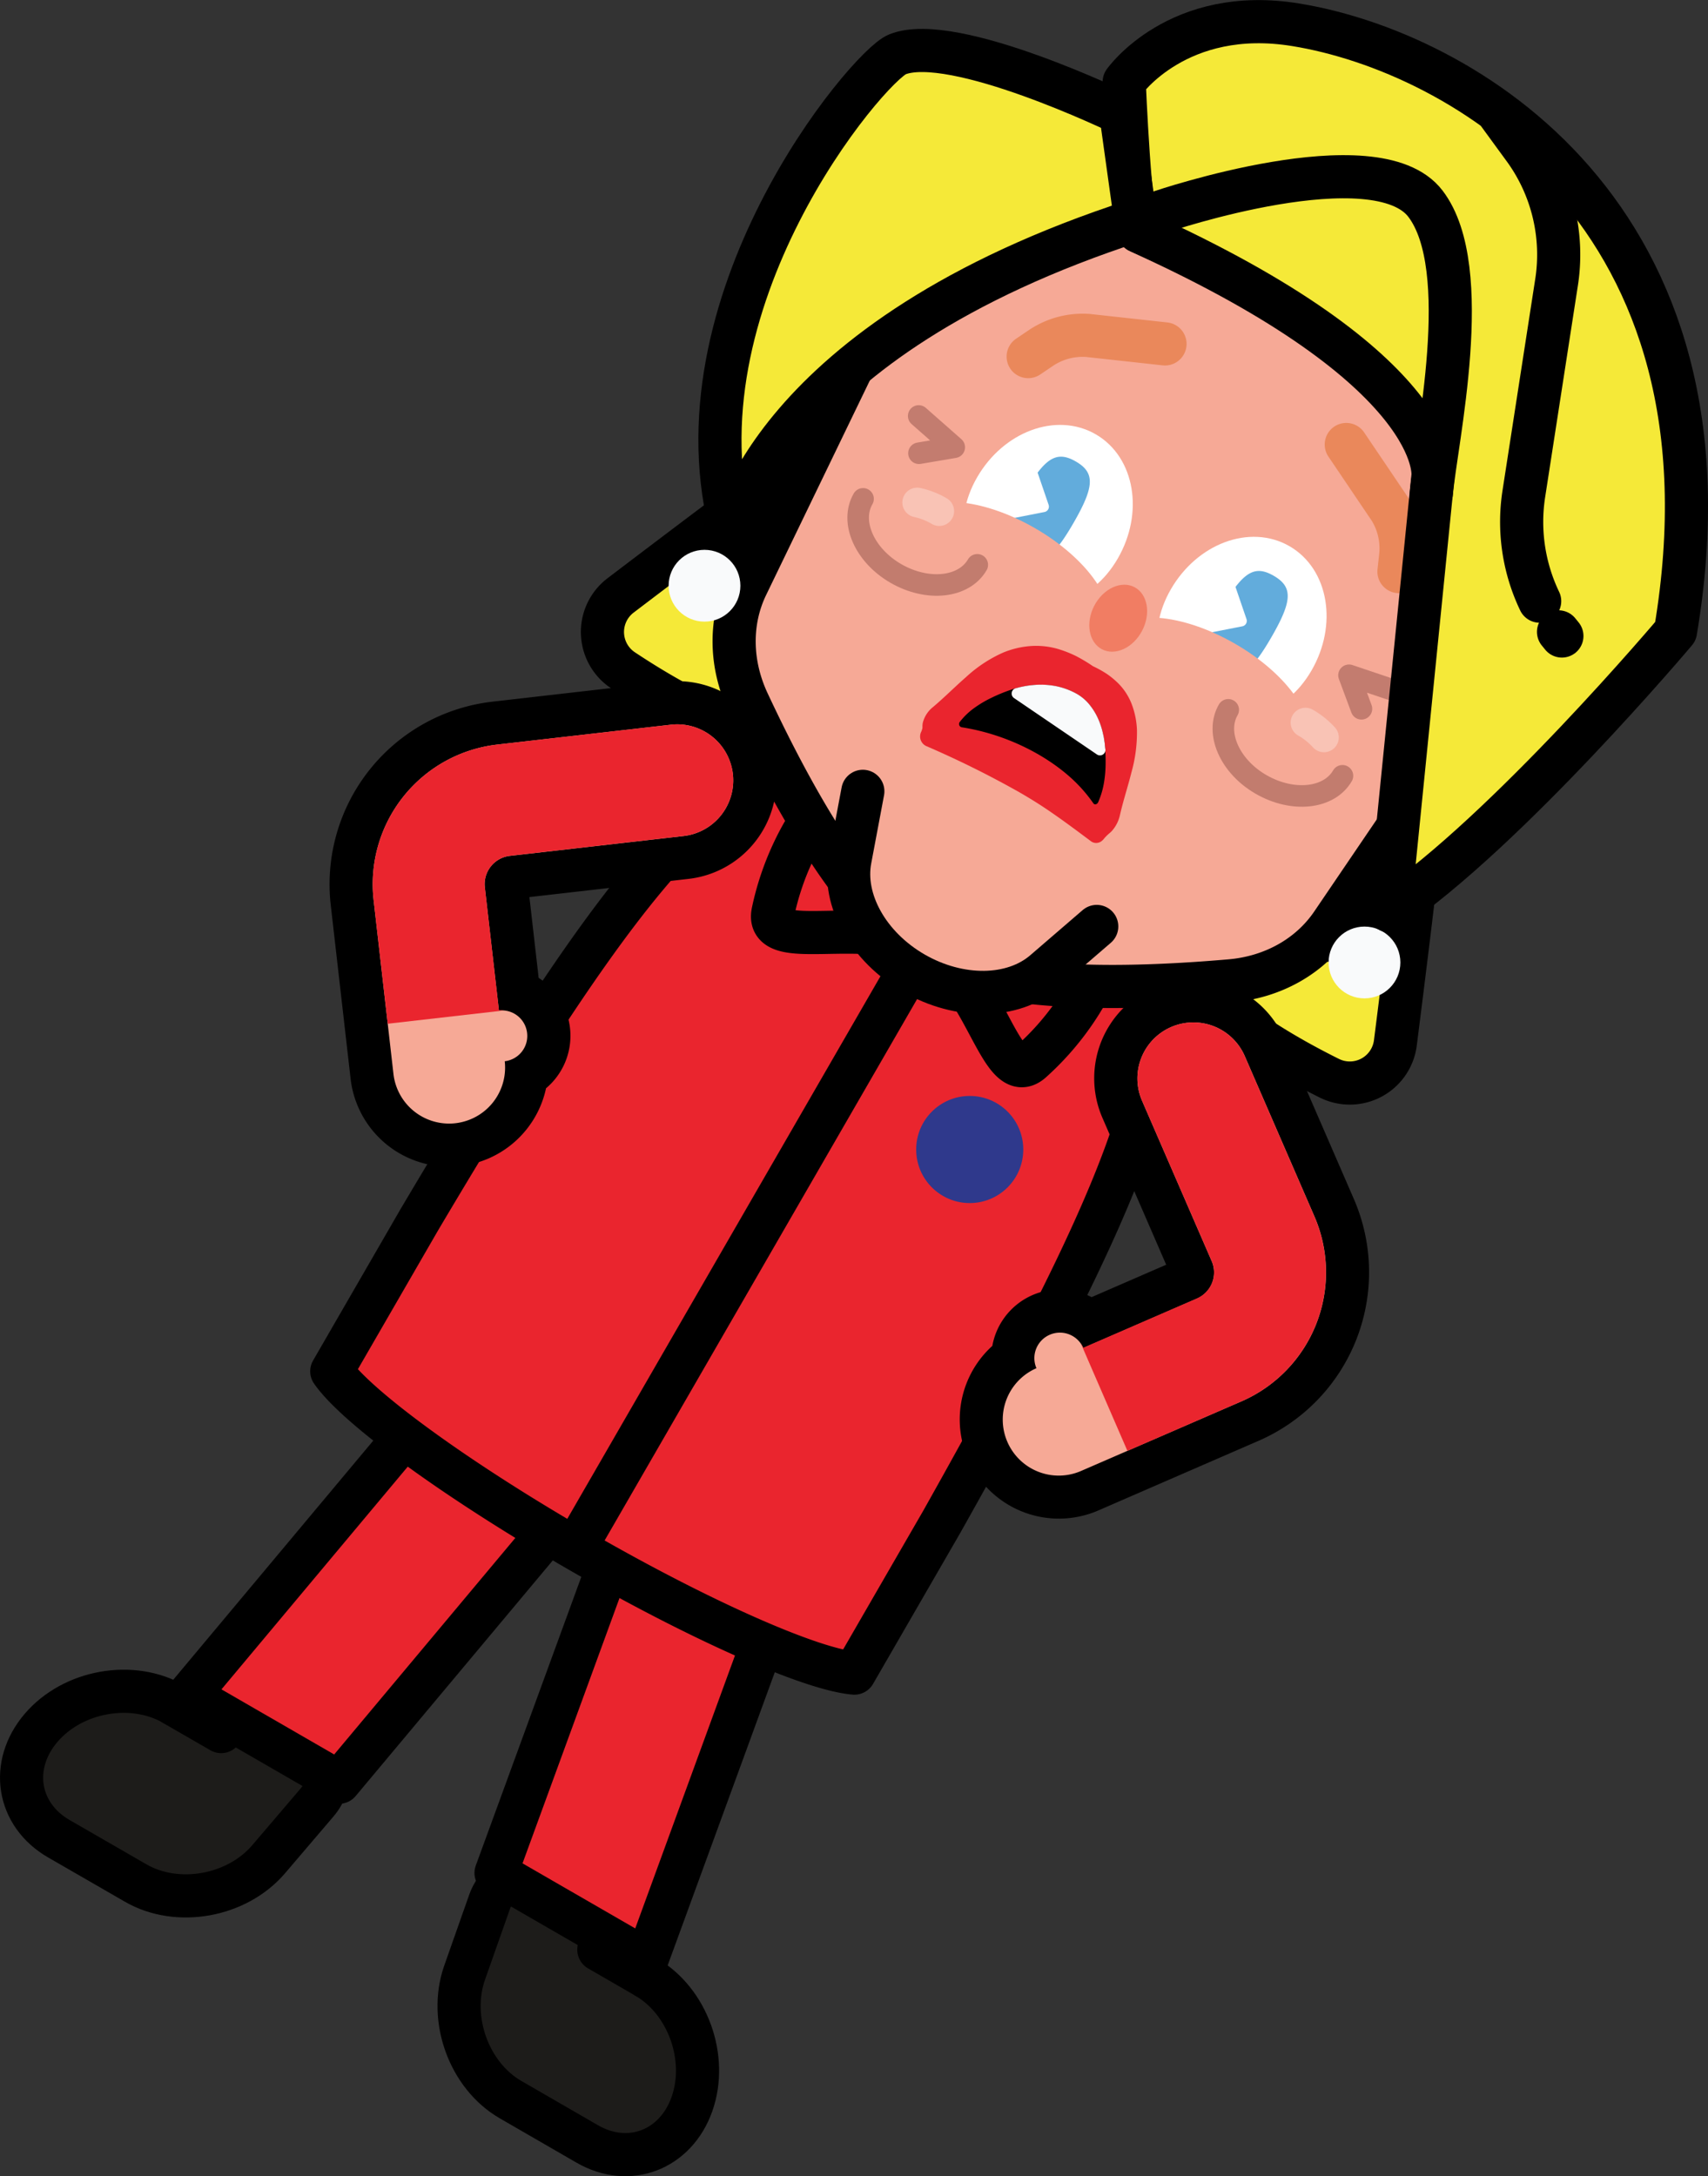 <svg xmlns="http://www.w3.org/2000/svg" viewBox="0 0 508.74 647.98"><rect x="0" y="0" width="508.74" height="647.98" fill="#333333" stroke="none"/><defs><style>.cls-1{isolation:isolate;}.cls-2{fill:#f5e938;}.cls-2,.cls-4,.cls-5,.cls-9{stroke:#000;}.cls-12,.cls-13,.cls-15,.cls-17,.cls-2,.cls-4,.cls-5,.cls-9{stroke-linecap:round;stroke-linejoin:round;}.cls-12,.cls-2,.cls-4,.cls-5,.cls-9{stroke-width:12.85px;}.cls-3{fill:#1d1c1a;}.cls-12,.cls-13,.cls-15,.cls-17,.cls-4{fill:none;}.cls-5,.cls-6{fill:#ea252e;}.cls-7,.cls-9{fill:#f6a996;}.cls-8{fill:#2f398c;}.cls-10{fill:#fff;stroke-miterlimit:10;stroke-width:5.62px;}.cls-10,.cls-17{stroke:#fff;}.cls-11{fill:#62acdc;}.cls-12{stroke:#ea885b;}.cls-13,.cls-15{stroke:#491213;stroke-width:6.42px;}.cls-13,.cls-14,.cls-17{opacity:0.3;}.cls-13,.cls-14,.cls-16{mix-blend-mode:multiply;}.cls-16{fill:#ee6042;opacity:0.6;}.cls-17{stroke-width:8.83px;mix-blend-mode:screen;}.cls-18{fill:#f9fafb;}</style></defs><title>hilary</title><g class="cls-1"><g id="Capa_2" data-name="Capa 2"><g id="Contenido"><path class="cls-2" d="M421.91,257.8c.16,1.36-3.68,32.14-6.29,52.74a13.68,13.68,0,0,1-19.68,10.51c-18.65-9.27-45.94-25.78-48-43.84C344.68,249.57,415.74,206.64,421.91,257.8Z"/><path class="cls-2" d="M227.37,145.48c-1.26.54-26,19.26-42.53,31.82a13.68,13.68,0,0,0,.74,22.3c17.35,11.52,45.29,26.9,62,19.68C273.11,208.25,274.76,125.24,227.37,145.48Z"/><path d="M190.19,336.12c13.54,0,29.09,4.35,46,14.1C278,374.38,287.08,408,271.9,434.33c-9.06,15.68-24.7,25.21-44.73,25.21-13.54,0-29.1-4.36-46-14.1-41.85-24.17-50.91-57.82-35.73-84.11,9.06-15.69,24.7-25.21,44.73-25.21m0-12.85c-23.89,0-44.25,11.53-55.86,31.63a61.92,61.92,0,0,0-4.4,53.85c7,18.38,22.5,34.92,44.84,47.81,18.18,10.5,35.81,15.83,52.4,15.83,23.89,0,44.25-11.53,55.85-31.64a61.87,61.87,0,0,0,4.41-53.84c-7-18.39-22.5-34.92-44.84-47.82-18.19-10.5-35.82-15.82-52.4-15.82Z"/><path class="cls-3" d="M91.16,518,70.64,506.16c-5.76-3.33-13.57-2.68-19.12,1.15h0c-12.39-7.15-30.11-4-39.57,7.06s-7.1,25.82,5.29,33l22.85,13.19c12.39,7.16,30.11,4,39.57-7.06h0l14.48-16.9C99.47,530.35,98.14,522,91.16,518Z"/><path class="cls-4" d="M94.42,536.73,80,553.63c-9.47,11.06-27.19,14.22-39.58,7.07L17.52,547.5c-12.39-7.15-14.76-21.91-5.29-33s27.18-14.22,39.57-7.06h0c5.55-3.84,13.36-4.48,19.12-1.16l20.53,11.85C98.42,522.2,99.75,530.51,94.42,536.73Z"/><line class="cls-4" x1="51.8" y1="507.48" x2="65.88" y2="515.6"/><path class="cls-5" d="M137.85,407.1c9.46-11.05,27.18-14.21,39.57-7.06s14.76,21.91,5.29,33L101,530.68,56.13,504.77Z"/><path class="cls-3" d="M163.64,559.85l20.52,11.85c5.76,3.33,9.11,10.41,8.56,17.13h0c12.39,7.16,18.51,24.08,13.67,37.81s-18.8,19.05-31.19,11.9l-22.85-13.19c-12.39-7.16-18.51-24.08-13.67-37.81h0l7.39-21C148.8,558.83,156.66,555.82,163.64,559.85Z"/><path class="cls-4" d="M145.79,566.39l-7.4,21c-4.83,13.73,1.29,30.65,13.68,37.8l22.85,13.2c12.39,7.15,26.35,1.82,31.19-11.9s-1.28-30.65-13.67-37.81h0c.55-6.72-2.8-13.8-8.56-17.13l-20.53-11.85C156.38,555.66,148.52,558.66,145.79,566.39Z"/><line class="cls-4" x1="192.44" y1="588.67" x2="178.37" y2="580.55"/><path class="cls-5" d="M236.34,464c4.84-13.72-1.28-30.65-13.67-37.8s-26.35-1.83-31.19,11.9l-43.73,119.6,44.87,25.9Z"/><ellipse cx="208.68" cy="397.83" rx="54.97" ry="73" transform="translate(-240.19 379.63) rotate(-60)"/><path class="cls-6" d="M297.49,244C236.82,209,214.74,220.78,129,365.75l-9.57,16.59c6.73,10.19,34.12,30.6,68.92,50.69s66.17,33.61,78.37,34.35l9.57-16.59C359,304.05,358.15,279,297.49,244Z"/><path class="cls-5" d="M334,272.25l-5.77,14.06A81.47,81.47,0,0,1,307.26,316c-9.17,8.21-13.55-24-31-33.88-17.84-10.15-48.61,1.73-46-10.58a81.48,81.48,0,0,1,15.26-33l9.3-12c-37.11-5.07-66,28.79-130,136.78l-26,45c7.27,10.5,36.34,31.87,73.11,53.11s69.83,35.71,82.55,36.76l26-45C342,343.84,356.89,301.86,334,272.25Z"/><path d="M133.75,341a23.09,23.09,0,0,1-22.94-20.48l-5.92-51.76a48.3,48.3,0,0,1,42.46-53.41l51.75-5.91a23.5,23.5,0,0,1,2.64-.15,23.1,23.1,0,0,1,2.61,46.06l-51.76,5.92a2,2,0,0,0-1.78,2.24l3.64,31.85a14,14,0,0,1,2.28,25.1,23.14,23.14,0,0,1-20.34,20.39A23.5,23.5,0,0,1,133.75,341Z"/><path d="M201.75,215.68a16.68,16.68,0,0,1,1.87,33.26l-51.76,5.91a8.47,8.47,0,0,0-7.44,9.36l4.2,36.69a8.46,8.46,0,0,1,.87,0,7.58,7.58,0,0,1,.85,15.12,16.69,16.69,0,0,1-14.68,18.47,17.62,17.62,0,0,1-1.91.11,16.69,16.69,0,0,1-16.56-14.79L111.28,268a41.86,41.86,0,0,1,36.8-46.29l51.75-5.92a17.65,17.65,0,0,1,1.92-.11m0-12.85a31.76,31.76,0,0,0-3.38.19l-51.75,5.92a54.73,54.73,0,0,0-48.11,60.52l5.92,51.76a29.53,29.53,0,0,0,58.21,2.83,20.43,20.43,0,0,0-2.2-32.87l-2.75-24.06,47.39-5.42a29.53,29.53,0,0,0-3.33-58.87Z"/><path class="cls-7" d="M157,307.57a7.58,7.58,0,0,0-8.39-6.67h0l-4.2-36.69a8.47,8.47,0,0,1,7.44-9.36l51.76-5.91a16.68,16.68,0,0,0-3.79-33.15l-51.75,5.92A41.86,41.86,0,0,0,111.28,268l5.91,51.76A16.68,16.68,0,0,0,150.34,316,7.59,7.59,0,0,0,157,307.57Z"/><path class="cls-6" d="M218.3,230.47a16.69,16.69,0,0,0-18.47-14.68l-51.75,5.92A41.86,41.86,0,0,0,111.28,268l4.21,36.83,34.61-3.95a7.34,7.34,0,0,0-1.48,0l-4.2-36.69a8.47,8.47,0,0,1,7.44-9.36l51.76-5.91A16.69,16.69,0,0,0,218.3,230.47Z"/><path d="M315.4,445.83a23.12,23.12,0,0,1-13.71-41.73,14,14,0,0,1,22.86-10.55L354,380.77a2,2,0,0,0,1.07-1.11,2,2,0,0,0,0-1.56l-20.75-47.78a23.12,23.12,0,0,1,12-30.39,22.77,22.77,0,0,1,9.19-1.92,23.1,23.1,0,0,1,21.2,13.9l20.76,47.78a48.3,48.3,0,0,1-25,63.47l-47.78,20.75A22.81,22.81,0,0,1,315.4,445.83Z"/><path d="M355.44,304.43a16.69,16.69,0,0,1,15.31,10l20.76,47.78a41.88,41.88,0,0,1-21.7,55L322,438a16.68,16.68,0,0,1-13.29-30.6,7.59,7.59,0,0,1,3.93-10,7.7,7.7,0,0,1,3-.62,7.58,7.58,0,0,1,7,4.56l33.87-14.71a8.47,8.47,0,0,0,4.38-11.13l-20.75-47.78a16.7,16.7,0,0,1,15.29-23.33m0-12.85h0a29.54,29.54,0,0,0-27.07,41.3l19,43.75-22.22,9.65a20.45,20.45,0,0,0-28.46,10.62,21,21,0,0,0-1.11,3.9,29.54,29.54,0,0,0,31.57,49l47.78-20.76a54.72,54.72,0,0,0,28.36-71.92l-20.75-47.78a29.54,29.54,0,0,0-27.1-17.77Z"/><path class="cls-7" d="M312.67,397.44a7.6,7.6,0,0,1,10,3.94h0l33.87-14.71a8.47,8.47,0,0,0,4.38-11.13l-20.75-47.77a16.68,16.68,0,0,1,30.6-13.3l20.76,47.78a41.88,41.88,0,0,1-21.7,55L322,438a16.68,16.68,0,0,1-13.29-30.6A7.59,7.59,0,0,1,312.67,397.44Z"/><path class="cls-6" d="M348.81,305.82a16.67,16.67,0,0,1,21.94,8.65l20.76,47.78a41.88,41.88,0,0,1-21.7,55l-34,14.77-13.88-32a7.75,7.75,0,0,1,.72,1.3l33.87-14.71a8.46,8.46,0,0,0,4.38-11.13l-20.75-47.77A16.68,16.68,0,0,1,348.81,305.82Z"/><circle id="SVGID" class="cls-8" cx="288.84" cy="342.28" r="15.95"/><line class="cls-4" x1="271.54" y1="287.45" x2="173.12" y2="457.92"/><path class="cls-9" d="M215.87,157.59c-4.31,10.54,1.27,23,12.46,27.78l1.62.69c11.19,4.8,23.75.15,28.06-10.39l16.85-41.23c4.3-10.54-1.27-23-12.46-27.78l-1.62-.7c-11.19-4.8-23.76-.14-28.06,10.4Z"/><path class="cls-9" d="M414.56,272.3c-7,9-20.54,10.39-30.29,3.1l-1.41-1.06c-9.76-7.29-12-20.49-5-29.5l27.28-35.2c7-9,20.54-10.39,30.29-3.1l1.41,1.06c9.76,7.29,12,20.5,5,29.5Z"/><path class="cls-9" d="M388.34,63.09c-45-32.63-96.78-26.12-113.45,2.75L222.42,174.36c-5.14,10.61-5,23.25.39,34.77,10.91,23.28,30.95,62.22,52.62,74.73s65.41,10.4,91,8.2c12.68-1.09,23.69-7.29,30.31-17l67.74-99.71c16.71-28.93-1.28-74.76-54.2-99.29A131.92,131.92,0,0,1,388.34,63.09Z"/><path class="cls-10" d="M330.51,164.89c-7.16,12.4-20,15.47-30.2,9.56s-14-18.54-6.82-30.94,21.25-17.66,31.47-11.76S337.67,152.49,330.51,164.89Z"/><path class="cls-10" d="M388.23,198.21c-7.16,12.4-20,15.47-30.21,9.57s-14-18.54-6.82-30.94,21.25-17.67,31.48-11.77S395.39,185.81,388.23,198.21Z"/><path class="cls-11" d="M312.32,150.26l-3.26-9.53c3.95-5.19,7-5.84,11.37-3.32,5.75,3.32,5.6,7.42-.66,18.27s-9.75,13-15.5,9.71c-4.24-2.44-5.27-5.32-3-11l9.79-1.92A1.65,1.65,0,0,0,312.32,150.26Z"/><path class="cls-11" d="M371.26,184.29,368,174.76c4-5.19,7-5.84,11.37-3.32,5.75,3.32,5.61,7.42-.66,18.27s-9.74,13-15.5,9.71c-4.24-2.44-5.27-5.32-3-11l9.79-1.92A1.65,1.65,0,0,0,371.26,184.29Z"/><ellipse class="cls-7" cx="300.28" cy="171.16" rx="16.03" ry="33.36" transform="translate(1.91 345.63) rotate(-60)"/><ellipse class="cls-7" cx="359.89" cy="205.58" rx="16.03" ry="33.36" transform="translate(1.91 414.47) rotate(-60)"/><path class="cls-12" d="M306.25,106.18l3.73-2.52a22.31,22.31,0,0,1,14-3.78L347,102.4"/><path class="cls-12" d="M416.69,170.2l.49-4.47A22.24,22.24,0,0,0,414,151.6l-13-19.24"/><path class="cls-13" d="M399.86,231c-4,6.87-14.79,8-24.19,2.61s-13.79-15.39-9.83-22.25"/><path class="cls-13" d="M291.09,168.18c-4,6.87-14.79,8-24.19,2.61s-13.8-15.38-9.83-22.25"/><g class="cls-14"><polyline class="cls-15" points="273.72 134.96 284.23 133.18 273.64 123.86"/></g><g class="cls-14"><polyline class="cls-15" points="405.52 211.05 401.81 201.07 415.18 205.57"/></g><ellipse class="cls-16" cx="333.06" cy="184.07" rx="10.44" ry="8.04" transform="translate(15.71 394.07) rotate(-62.42)"/><path class="cls-17" d="M273.19,149.62a22.46,22.46,0,0,1,6.58,2.57"/><path class="cls-17" d="M394.35,219.57a22.48,22.48,0,0,0-5.51-4.41"/><path class="cls-6" d="M333.58,242.72c1-4.41,2.35-8.42,3.4-12.62a44.15,44.15,0,0,0,1.67-12.78,24.26,24.26,0,0,0-1.39-7.19,17.91,17.91,0,0,0-3.75-6.21,23.88,23.88,0,0,0-3.78-3.22,33,33,0,0,0-4.19-2.33,47.39,47.39,0,0,0-5-3,34.27,34.27,0,0,0-5.54-2.17,23.3,23.3,0,0,0-8.4-.8,26.65,26.65,0,0,0-7.77,1.9,40.39,40.39,0,0,0-11.11,7.33c-3.32,2.89-6.3,5.93-9.83,8.91a8.77,8.77,0,0,0-2.9,4.22,4.8,4.8,0,0,0-.23,1.63,2.73,2.73,0,0,1-.07.7,1.3,1.3,0,0,0-.1.15l.05,0a5.6,5.6,0,0,1-.26.68,3.14,3.14,0,0,0,1.57,4.26A289.64,289.64,0,0,1,303.79,236c4.44,2.58,7.24,4.41,10.75,6.87s7,5.07,10.5,7.69a2.62,2.62,0,0,0,3.24-.25,3.31,3.31,0,0,0,.49-.5,12.23,12.23,0,0,1,1.72-1.73,6.77,6.77,0,0,0,.82-.8A10.56,10.56,0,0,0,333.58,242.72Z"/><path d="M319.46,232.05a44.54,44.54,0,0,1,6.22,7.17c.35.5,1.11.31,1.41-.33v0a24.17,24.17,0,0,0,1.7-5.63,35.32,35.32,0,0,0,.52-5.58,50.28,50.28,0,0,0-.24-5.85c0-.53-.13-1-.2-1.57s-.17-1.06-.3-1.58a23.62,23.62,0,0,0-.87-3.09,20.93,20.93,0,0,0-1.28-2.89,18.89,18.89,0,0,0-1.65-2.52,13.55,13.55,0,0,0-4-3.53,21.42,21.42,0,0,0-6-2.27,23.73,23.73,0,0,0-7.09-.37,25.69,25.69,0,0,0-3.53.55c-.58.11-1.14.29-1.7.42s-1.1.32-1.63.51a48.75,48.75,0,0,0-5.74,2.4,33.27,33.27,0,0,0-5,3,20.4,20.4,0,0,0-4.26,4.15l0,0a1,1,0,0,0,.59,1.51C299.35,218.55,311.43,224.62,319.46,232.05Z"/><path class="cls-18" d="M329.08,221.81c0-.53-.13-1-.2-1.57s-.17-1.06-.3-1.58a23.62,23.62,0,0,0-.87-3.09,20.93,20.93,0,0,0-1.28-2.89,18.89,18.89,0,0,0-1.65-2.52,13.55,13.55,0,0,0-4-3.53,21.42,21.42,0,0,0-6-2.27,23.73,23.73,0,0,0-7.09-.37,25.93,25.93,0,0,0-3.53.55c-.58.11-1.14.29-1.7.42h0a1.63,1.63,0,0,0-.42,2.9l24.67,16.78a1.63,1.63,0,0,0,2.55-1.46C329.17,222.74,329.13,222.27,329.08,221.81Z"/><path class="cls-9" d="M326.67,275.86l-15.61,13.45c-9.4,8.09-25.33,8.28-38.87.46h0c-13.54-7.82-21.34-21.7-19-33.89L257,235.63"/><circle class="cls-18" cx="406.42" cy="286.59" r="10.69"/><circle class="cls-18" cx="209.84" cy="174.41" r="10.69"/><path class="cls-2" d="M339.17,68.94c-2.52-1.14-4.32-44.55-4.32-44.55s16-22.77,51.15-17C434.62,15.29,520.06,63.21,499.06,188c0,0-50.23,59.58-85.24,83.23l13-129.45S430.78,110.33,339.17,68.94Z"/><path class="cls-2" d="M333.83,33.73S283.9,9.53,267.28,16.19c-8.74,3.5-68.2,74.1-49.07,143.07,0,0,9.85-57.88,120.07-93.61Z"/><path class="cls-4" d="M345.92,63s63.92-21.71,78.67-2.33,3.08,70.7,1.75,86.21"/><path class="cls-4" d="M464.22,188.15c.32.42.65.82,1,1.23"/><path class="cls-4" d="M446.6,34.15l7.65,10.47a53.63,53.63,0,0,1,9.31,39.9l-9.64,62.29A54.56,54.56,0,0,0,458.6,179"/></g></g></g></svg>